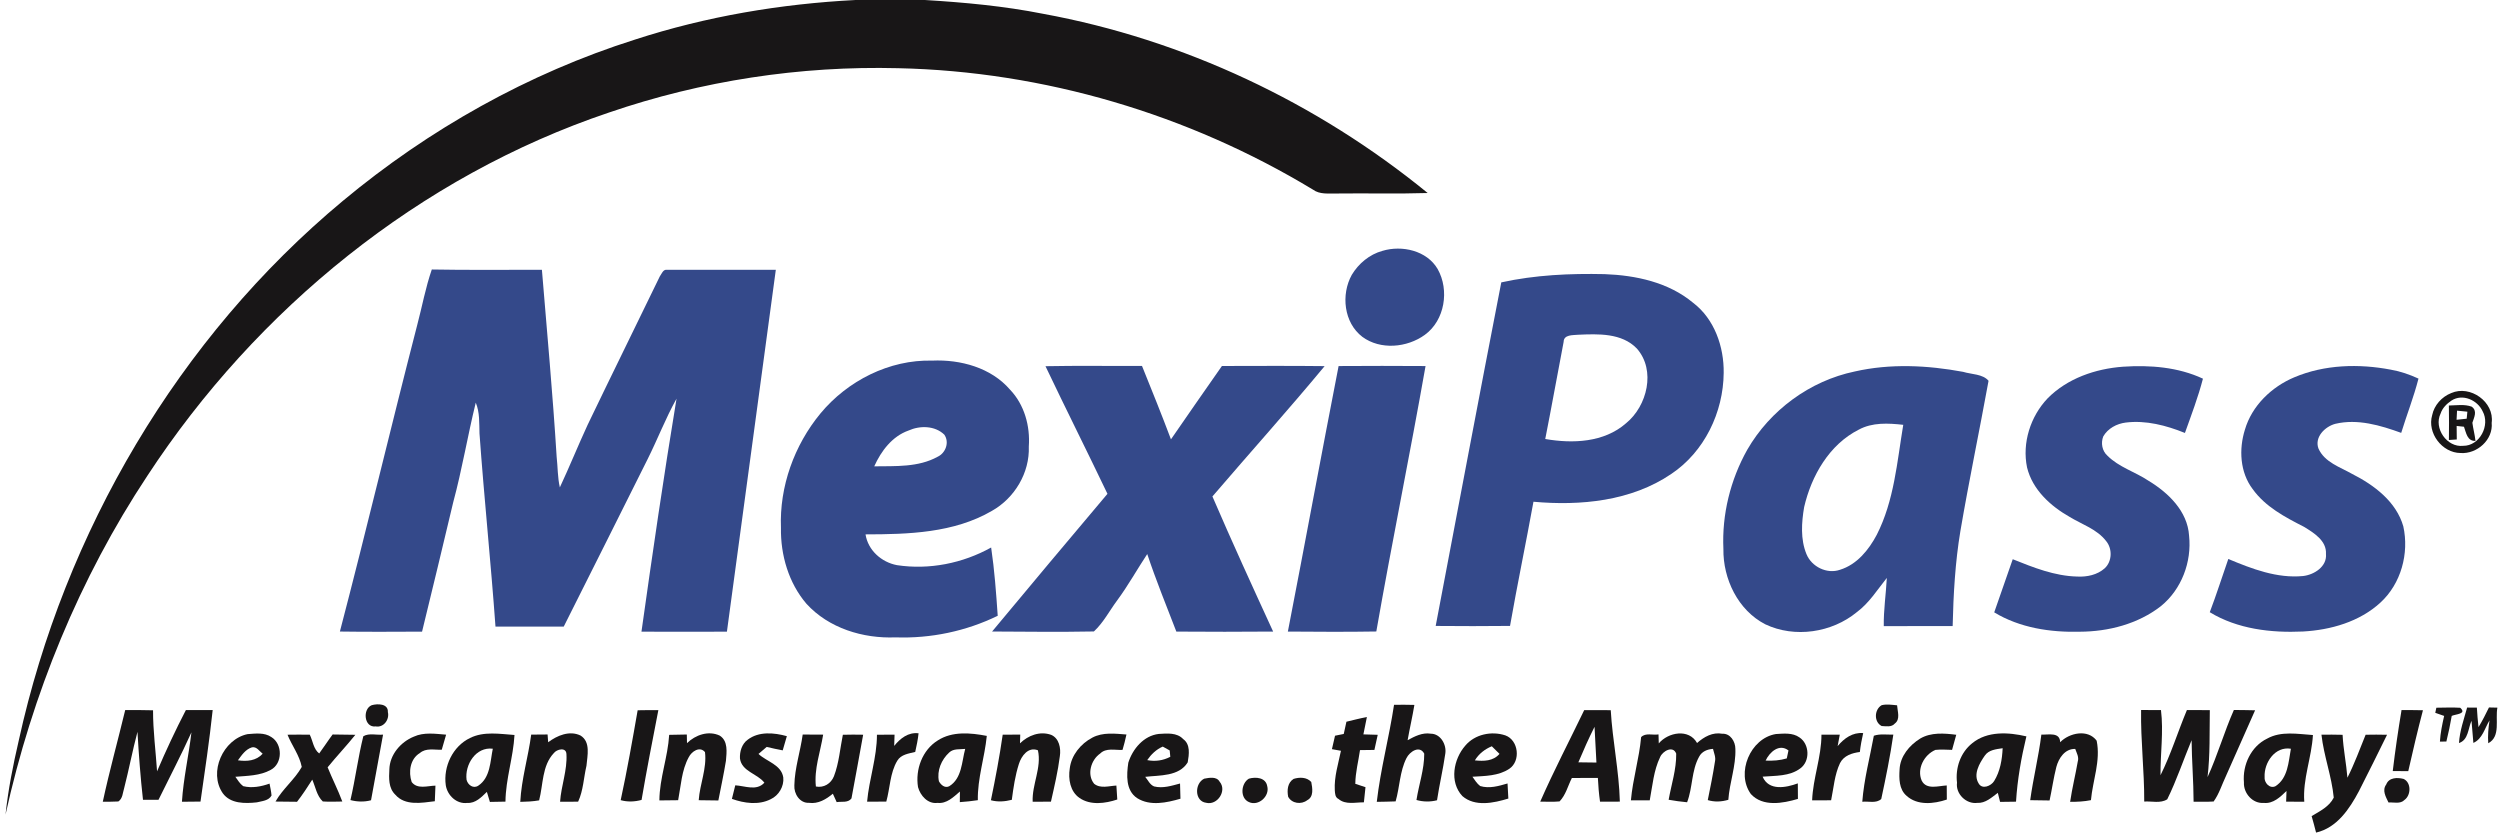 <?xml version="1.0" encoding="UTF-8" ?>
<!DOCTYPE svg PUBLIC "-//W3C//DTD SVG 1.1//EN" "http://www.w3.org/Graphics/SVG/1.1/DTD/svg11.dtd">
<svg width="952pt" height="320pt" viewBox="0 0 952 320" version="1.1" xmlns="http://www.w3.org/2000/svg">
<g id="#ffffffff">
</g>
<g id="#181617ff">
<path fill="#181617" opacity="1.00" d=" M 325.79 0.00 L 352.20 0.00 C 367.26 0.92 382.32 2.30 397.14 5.24 C 450.72 15.05 501.52 39.06 543.66 73.50 C 532.10 73.87 520.54 73.54 508.97 73.69 C 505.93 73.63 502.57 74.13 499.96 72.20 C 452.49 43.48 397.50 27.18 342.01 25.97 C 304.70 25.02 267.22 30.75 231.90 42.85 C 159.76 67.13 97.68 117.70 56.14 181.14 C 30.23 220.27 12.21 264.41 2.11 310.18 C 3.10 300.70 4.98 291.33 7.13 282.05 C 24.55 202.64 67.88 128.64 130.53 76.52 C 163.29 49.24 201.16 27.94 241.84 15.06 C 268.97 6.24 297.33 1.47 325.79 0.00 Z" />
<path fill="#181617" opacity="1.00" d=" M 933.43 149.68 C 940.66 146.49 949.93 153.06 948.83 161.01 C 949.46 167.45 943.23 172.97 936.98 172.51 C 929.93 172.46 924.19 164.86 926.17 158.10 C 926.94 154.28 929.85 151.09 933.43 149.68 M 933.54 152.52 C 931.73 153.74 930.05 155.37 929.37 157.50 C 926.67 163.03 931.77 170.46 937.96 169.77 C 944.27 169.84 948.35 161.95 945.39 156.62 C 943.41 152.33 937.76 149.80 933.54 152.52 Z" />
<path fill="#181617" opacity="1.00" d=" M 932.53 154.42 C 935.40 154.38 938.42 153.84 941.20 154.85 C 943.50 156.44 942.14 158.92 941.48 160.99 C 941.78 163.30 942.42 165.56 942.66 167.90 C 939.48 168.02 939.12 164.77 938.28 162.50 C 937.34 162.40 936.41 162.30 935.49 162.20 C 935.50 163.91 935.51 165.63 935.54 167.35 C 934.79 167.40 933.29 167.50 932.54 167.55 C 932.62 163.17 932.59 158.80 932.53 154.42 M 935.64 156.38 C 935.56 157.53 935.50 158.69 935.46 159.85 C 936.73 159.72 938.02 159.59 939.32 159.44 C 939.38 158.78 939.50 157.44 939.57 156.77 C 938.25 156.64 936.93 156.51 935.64 156.38 Z" />
<path fill="#181617" opacity="1.00" d=" M 141.55 268.54 C 143.79 267.90 147.88 267.90 147.70 271.16 C 148.39 273.99 146.12 277.15 143.07 276.62 C 138.57 277.18 138.00 269.96 141.55 268.54 Z" />
<path fill="#181617" opacity="1.00" d=" M 530.85 268.39 C 533.43 268.35 536.02 268.36 538.60 268.43 C 537.86 272.93 536.81 277.38 536.02 281.87 C 538.73 280.39 541.64 278.87 544.85 279.39 C 548.58 279.40 550.92 283.59 550.37 286.98 C 549.52 292.93 548.12 298.79 547.22 304.74 C 544.63 305.40 541.95 305.36 539.39 304.64 C 540.30 298.76 542.38 292.98 542.35 287.00 C 540.59 283.64 536.77 286.27 535.58 288.69 C 533.00 293.81 533.03 299.73 531.45 305.17 C 529.06 305.27 526.66 305.30 524.28 305.34 C 525.70 292.92 528.99 280.77 530.85 268.39 Z" />
<path fill="#181617" opacity="1.00" d=" M 716.55 268.53 C 718.47 268.07 720.46 268.40 722.41 268.58 C 722.55 270.84 723.74 273.91 721.54 275.53 C 720.30 276.99 718.21 276.55 716.53 276.47 C 713.52 274.93 713.71 270.16 716.55 268.53 Z" />
<path fill="#181617" opacity="1.00" d=" M 927.76 269.50 C 930.79 269.49 933.82 269.32 936.86 269.52 C 939.48 271.90 935.21 271.90 933.62 272.61 C 933.05 275.88 932.39 279.14 931.58 282.37 C 930.96 282.38 929.73 282.40 929.12 282.41 C 929.31 279.10 930.00 275.85 930.73 272.62 C 929.59 272.22 928.46 271.83 927.35 271.44 C 927.45 270.95 927.65 269.98 927.76 269.50 Z" />
<path fill="#181617" opacity="1.00" d=" M 939.48 269.44 C 940.70 269.44 941.94 269.44 943.19 269.45 C 943.37 271.93 943.50 274.42 943.81 276.89 C 945.29 274.48 946.56 271.95 947.80 269.40 C 948.60 269.42 950.21 269.45 951.01 269.47 C 950.13 273.93 952.36 280.49 947.52 283.03 C 947.31 280.11 947.57 277.20 948.01 274.32 C 946.16 277.31 945.35 281.35 941.86 282.90 C 941.57 280.10 941.45 277.28 941.15 274.48 C 939.80 277.43 940.01 281.76 936.38 282.95 C 936.67 278.31 938.26 273.89 939.48 269.44 Z" />
<path fill="#181617" opacity="1.00" d=" M 47.68 270.39 C 51.21 270.39 54.75 270.37 58.28 270.48 C 58.26 278.26 59.30 285.97 59.81 293.72 C 63.18 285.82 66.83 278.04 70.78 270.40 C 74.18 270.38 77.59 270.39 80.99 270.39 C 79.75 282.04 78.01 293.64 76.35 305.24 C 73.99 305.28 71.64 305.30 69.28 305.31 C 69.84 296.43 71.88 287.71 72.90 278.87 C 68.99 287.57 64.54 296.00 60.36 304.56 C 58.39 304.56 56.42 304.57 54.45 304.57 C 53.49 295.96 52.84 287.32 52.35 278.68 C 50.47 285.77 49.11 292.98 47.29 300.09 C 46.72 301.85 46.77 304.06 45.07 305.20 C 43.09 305.33 41.11 305.27 39.14 305.31 C 41.66 293.60 44.88 282.04 47.68 270.39 Z" />
<path fill="#181617" opacity="1.00" d=" M 603.26 270.43 C 606.63 270.38 610.00 270.42 613.37 270.44 C 614.05 282.09 616.53 293.59 616.84 305.26 C 614.32 305.26 611.80 305.25 609.29 305.28 C 608.86 302.28 608.61 299.26 608.47 296.23 C 605.17 296.26 601.87 296.23 598.57 296.26 C 597.05 299.24 596.26 302.75 593.87 305.18 C 591.42 305.40 588.96 305.28 586.52 305.26 C 591.69 293.47 597.67 282.04 603.26 270.43 M 601.04 290.29 C 603.32 290.35 605.62 290.37 607.92 290.38 C 607.69 285.84 607.46 281.30 607.20 276.77 C 604.98 281.19 602.96 285.72 601.04 290.29 Z" />
<path fill="#181617" opacity="1.00" d=" M 815.33 270.37 C 817.85 270.37 820.37 270.38 822.90 270.40 C 823.92 278.66 822.65 286.95 822.72 295.21 C 826.70 287.23 829.33 278.62 832.78 270.38 C 835.68 270.38 838.59 270.38 841.50 270.42 C 841.36 278.93 841.64 287.46 840.63 295.93 C 844.46 287.60 846.95 278.74 850.66 270.36 C 853.34 270.40 856.04 270.39 858.74 270.48 C 855.00 278.83 851.32 287.21 847.61 295.58 C 846.09 298.80 845.05 302.29 842.95 305.21 C 840.41 305.38 837.86 305.28 835.32 305.30 C 835.30 297.48 834.63 289.69 834.56 281.87 C 831.44 289.35 828.88 297.09 825.29 304.37 C 822.71 306.04 819.41 305.02 816.52 305.23 C 816.58 293.58 815.14 282.02 815.33 270.37 Z" />
<path fill="#181617" opacity="1.00" d=" M 914.51 270.38 C 917.22 270.40 919.94 270.39 922.66 270.46 C 920.63 278.15 918.83 285.89 917.07 293.64 C 915.09 293.66 913.11 293.66 911.16 293.63 C 912.08 285.86 913.22 278.10 914.51 270.38 Z" />
<path fill="#181617" opacity="1.00" d=" M 242.82 270.47 C 245.45 270.41 248.07 270.40 250.70 270.43 C 248.50 281.81 246.25 293.19 244.31 304.61 C 241.70 305.32 238.98 305.44 236.36 304.70 C 238.81 293.35 240.83 281.90 242.82 270.47 Z" />
<path fill="#181617" opacity="1.00" d=" M 512.72 274.83 C 515.31 274.22 517.88 273.53 520.51 273.05 C 520.08 275.25 519.62 277.45 519.18 279.65 C 520.99 279.70 522.81 279.74 524.64 279.81 C 524.23 281.73 523.77 283.64 523.37 285.57 C 521.54 285.58 519.71 285.60 517.89 285.64 C 517.28 289.92 516.14 294.13 516.10 298.48 C 517.38 298.92 518.67 299.34 519.98 299.76 C 519.77 301.68 519.56 303.60 519.37 305.53 C 516.14 305.50 512.39 306.56 509.69 304.24 C 508.39 303.63 508.39 302.15 508.29 300.93 C 508.01 295.81 509.62 290.86 510.63 285.90 C 509.77 285.75 508.06 285.43 507.20 285.28 C 507.57 283.56 507.97 281.86 508.38 280.16 C 509.48 279.92 510.59 279.70 511.70 279.49 C 512.03 277.93 512.37 276.38 512.72 274.83 Z" />
<path fill="#181617" opacity="1.00" d=" M 84.83 302.06 C 79.30 294.07 84.95 281.52 94.25 279.56 C 97.27 279.33 100.68 278.86 103.34 280.68 C 107.66 283.32 107.68 290.78 103.09 293.17 C 99.00 295.44 94.16 295.41 89.62 295.80 C 90.53 297.05 91.33 298.44 92.61 299.37 C 95.96 300.21 99.44 299.53 102.64 298.40 C 102.92 299.90 103.28 301.40 103.40 302.93 C 102.32 304.94 99.75 305.04 97.78 305.54 C 93.32 306.02 87.75 306.11 84.83 302.06 M 90.60 289.52 C 94.00 290.04 97.58 289.72 100.02 287.02 C 98.80 286.09 97.75 284.22 95.96 284.58 C 93.49 285.33 92.05 287.56 90.60 289.52 Z" />
<path fill="#181617" opacity="1.00" d=" M 157.57 280.52 C 161.43 278.74 165.80 279.44 169.88 279.76 C 169.35 281.68 168.77 283.58 168.22 285.50 C 165.41 285.60 162.19 284.73 159.86 286.78 C 156.16 289.00 155.47 293.98 156.77 297.80 C 158.94 300.67 162.81 299.23 165.82 299.17 C 165.74 301.15 165.67 303.13 165.58 305.11 C 160.56 305.72 154.25 306.94 150.51 302.59 C 147.90 300.09 148.09 296.28 148.27 292.96 C 148.42 287.40 152.55 282.56 157.57 280.52 Z" />
<path fill="#181617" opacity="1.00" d=" M 178.99 281.03 C 184.24 278.41 190.30 279.49 195.92 279.88 C 195.45 288.42 192.57 296.66 192.48 305.26 C 190.50 305.27 188.53 305.30 186.55 305.37 C 186.15 304.10 185.77 302.82 185.40 301.55 C 183.35 303.52 181.09 305.96 177.97 305.75 C 173.89 306.29 170.35 302.89 169.75 299.01 C 168.76 291.91 172.42 284.17 178.99 281.03 M 177.67 296.97 C 178.18 298.94 180.26 300.46 182.17 299.16 C 186.73 296.11 186.67 289.95 187.66 285.11 C 181.22 284.29 176.92 291.20 177.67 296.97 Z" />
<path fill="#181617" opacity="1.00" d=" M 202.28 279.74 C 204.36 279.73 206.44 279.73 208.52 279.69 C 208.57 280.43 208.69 281.91 208.74 282.65 C 212.19 280.06 216.89 278.08 221.05 280.08 C 225.00 282.52 223.66 287.75 223.33 291.58 C 222.26 296.13 222.14 300.98 220.16 305.26 C 217.87 305.36 215.57 305.29 213.28 305.30 C 213.69 299.20 216.07 293.30 215.70 287.15 C 215.60 284.41 212.03 285.27 210.88 286.80 C 206.37 291.59 206.87 298.78 205.30 304.78 C 202.93 305.19 200.52 305.31 198.12 305.35 C 198.57 296.69 201.14 288.31 202.28 279.74 Z" />
<path fill="#181617" opacity="1.00" d=" M 261.61 282.99 C 264.84 279.83 269.80 278.12 274.06 280.11 C 277.32 282.18 276.71 286.42 276.44 289.71 C 275.61 294.77 274.53 299.79 273.55 304.82 C 271.05 304.81 268.56 304.78 266.07 304.72 C 266.49 298.58 269.23 292.57 268.46 286.40 C 266.45 284.01 263.35 286.18 262.27 288.35 C 259.54 293.34 259.30 299.23 258.24 304.72 C 255.85 304.78 253.47 304.80 251.09 304.80 C 251.16 296.32 254.33 288.26 254.82 279.83 C 257.06 279.75 259.30 279.72 261.54 279.70 C 261.56 280.52 261.59 282.17 261.61 282.99 Z" />
<path fill="#181617" opacity="1.00" d=" M 284.71 281.69 C 288.93 278.44 294.80 278.98 299.63 280.33 C 299.09 282.12 298.55 283.92 298.06 285.74 C 296.01 285.38 293.98 284.89 291.96 284.42 C 290.90 285.30 289.86 286.19 288.83 287.10 C 291.97 290.04 297.51 291.18 298.27 296.04 C 298.63 299.42 296.56 302.93 293.46 304.35 C 288.87 306.67 283.38 305.89 278.71 304.21 C 279.17 302.50 279.59 300.77 279.99 299.05 C 283.72 299.26 288.08 301.32 291.08 298.05 C 288.37 294.55 282.46 293.80 281.78 288.85 C 281.63 286.24 282.50 283.26 284.71 281.69 Z" />
<path fill="#181617" opacity="1.00" d=" M 340.51 284.04 C 342.82 281.17 345.88 278.75 349.79 279.24 C 349.54 281.63 349.04 283.98 348.52 286.33 C 346.06 286.96 343.11 287.28 341.68 289.69 C 338.87 294.39 338.95 300.09 337.50 305.25 C 335.06 305.28 332.62 305.29 330.19 305.28 C 330.96 296.71 333.94 288.46 333.94 279.79 C 336.18 279.75 338.41 279.74 340.65 279.75 C 340.60 281.17 340.55 282.60 340.51 284.04 Z" />
<path fill="#181617" opacity="1.00" d=" M 357.10 281.96 C 362.61 278.39 369.62 279.04 375.77 280.23 C 374.97 288.43 372.20 296.40 372.36 304.71 C 370.08 305.06 367.79 305.29 365.50 305.45 C 365.50 304.10 365.52 302.75 365.54 301.41 C 363.10 303.49 360.50 306.14 357.00 305.74 C 353.32 306.24 350.46 302.98 349.58 299.73 C 348.50 293.05 351.21 285.60 357.10 281.96 M 361.47 286.54 C 358.49 289.27 356.70 293.46 357.54 297.51 C 358.30 298.89 359.78 300.23 361.45 299.41 C 366.32 296.44 366.21 290.10 367.55 285.18 C 365.50 285.42 363.09 284.99 361.47 286.54 Z" />
<path fill="#181617" opacity="1.00" d=" M 388.41 283.06 C 391.54 280.03 396.00 278.31 400.28 279.83 C 403.33 281.14 404.04 284.92 403.60 287.89 C 402.86 293.75 401.50 299.51 400.20 305.27 C 397.88 305.26 395.56 305.29 393.24 305.31 C 392.95 298.67 396.72 292.33 395.24 285.71 C 391.59 284.26 388.97 287.82 388.00 290.89 C 386.58 295.32 385.90 299.96 385.30 304.57 C 382.68 305.23 379.97 305.46 377.34 304.73 C 379.05 296.45 380.63 288.14 381.83 279.77 C 384.05 279.75 386.28 279.73 388.51 279.73 C 388.48 280.56 388.44 282.23 388.41 283.06 Z" />
<path fill="#181617" opacity="1.00" d=" M 415.96 280.89 C 419.95 278.76 424.62 279.37 428.95 279.70 C 428.55 281.67 428.02 283.62 427.46 285.56 C 424.59 285.71 421.21 284.68 418.94 286.95 C 415.42 289.37 413.80 294.97 416.64 298.45 C 419.05 300.42 422.33 299.27 425.12 299.14 C 425.21 300.91 425.32 302.68 425.46 304.45 C 420.90 305.97 415.28 306.75 411.09 303.87 C 407.52 301.43 406.72 296.66 407.36 292.66 C 407.95 287.59 411.52 283.22 415.96 280.89 Z" />
<path fill="#181617" opacity="1.00" d=" M 429.66 290.44 C 431.30 285.19 435.52 280.16 441.25 279.48 C 444.40 279.29 448.16 278.89 450.55 281.44 C 453.37 283.45 452.80 287.33 452.28 290.30 C 448.97 295.73 441.60 295.17 436.10 295.82 C 437.14 297.07 437.88 298.82 439.47 299.47 C 442.79 300.31 446.16 299.22 449.36 298.36 C 449.42 300.28 449.47 302.22 449.52 304.15 C 444.25 305.68 437.98 307.05 433.03 303.93 C 428.59 300.99 428.99 295.06 429.66 290.44 M 436.86 289.45 C 439.88 290.07 442.93 289.61 445.65 288.19 C 445.60 287.59 445.48 286.38 445.42 285.77 C 444.76 285.41 443.44 284.67 442.78 284.30 C 440.30 285.38 438.37 287.24 436.86 289.45 Z" />
<path fill="#181617" opacity="1.00" d=" M 557.98 283.94 C 561.63 279.60 567.97 278.29 573.23 280.03 C 578.28 281.84 579.18 289.79 574.74 292.76 C 570.61 295.52 565.46 295.48 560.70 295.78 C 561.59 297.02 562.40 298.38 563.65 299.32 C 567.10 300.39 570.72 299.33 574.07 298.34 C 574.18 300.26 574.28 302.17 574.38 304.09 C 568.82 305.79 561.67 307.33 556.85 303.13 C 551.86 297.77 553.49 289.07 557.98 283.94 M 561.63 289.55 C 564.99 289.91 568.61 289.87 571.01 287.08 C 570.04 286.10 569.06 285.13 568.08 284.18 C 565.41 285.28 563.13 287.06 561.63 289.55 Z" />
<path fill="#181617" opacity="1.00" d=" M 631.66 283.09 C 635.26 278.81 643.15 277.36 646.24 282.94 C 648.89 280.59 652.17 278.72 655.86 279.41 C 658.92 279.24 660.82 282.38 660.83 285.13 C 661.08 291.73 658.60 298.02 658.15 304.56 C 655.58 305.33 652.90 305.46 650.32 304.68 C 651.31 299.82 652.30 294.95 653.05 290.04 C 653.46 288.37 652.67 286.76 652.31 285.17 C 650.15 285.33 648.08 286.13 647.03 288.14 C 644.06 293.48 644.61 299.88 642.45 305.50 C 640.09 305.29 637.75 304.96 635.42 304.55 C 636.46 298.73 638.39 292.94 638.30 286.99 C 637.10 283.76 633.13 286.00 632.18 288.29 C 629.70 293.42 629.27 299.23 628.22 304.76 C 625.82 304.79 623.43 304.80 621.05 304.78 C 621.76 296.66 624.22 288.82 624.94 280.70 C 626.60 278.94 629.41 280.04 631.56 279.66 C 631.59 280.52 631.63 282.23 631.66 283.09 Z" />
<path fill="#181617" opacity="1.00" d=" M 666.73 302.37 C 660.94 294.38 666.53 281.11 676.27 279.52 C 679.25 279.34 682.63 278.95 685.22 280.80 C 689.09 283.33 689.36 289.82 685.59 292.58 C 681.50 295.69 676.04 295.35 671.20 295.75 C 673.55 301.26 680.10 299.96 684.61 298.31 C 684.64 300.27 684.66 302.25 684.65 304.22 C 678.89 305.92 671.29 307.34 666.73 302.37 M 672.34 289.64 C 675.05 289.76 677.79 289.59 680.41 288.80 C 680.57 288.04 680.89 286.53 681.05 285.77 C 677.53 283.04 673.86 286.40 672.34 289.64 Z" />
<path fill="#181617" opacity="1.00" d=" M 699.78 284.10 C 702.25 281.16 705.44 278.81 709.50 279.16 C 708.96 281.54 708.50 283.93 708.23 286.36 C 705.26 286.74 702.13 287.73 700.68 290.59 C 698.58 295.01 698.27 300.01 697.29 304.75 C 694.88 304.79 692.46 304.80 690.06 304.77 C 690.38 296.31 693.61 288.25 693.61 279.76 C 695.93 279.74 698.25 279.73 700.59 279.75 C 700.33 281.20 700.07 282.66 699.78 284.10 Z" />
<path fill="#181617" opacity="1.00" d=" M 731.20 281.25 C 735.34 278.81 740.36 279.22 744.94 279.80 C 744.44 281.72 743.88 283.63 743.35 285.55 C 741.23 285.50 739.11 285.33 737.01 285.56 C 732.71 287.38 729.85 292.80 731.78 297.25 C 733.59 300.88 738.16 299.24 741.32 299.10 C 741.31 300.89 741.31 302.67 741.35 304.47 C 736.41 306.14 730.13 306.82 725.99 303.01 C 723.14 300.57 723.13 296.45 723.36 293.02 C 723.57 288.00 727.09 283.80 731.20 281.25 Z" />
<path fill="#181617" opacity="1.00" d=" M 751.02 283.02 C 756.74 278.32 764.85 278.81 771.65 280.41 C 769.68 288.59 768.22 296.88 767.70 305.28 C 765.67 305.29 763.65 305.30 761.63 305.36 C 761.34 304.21 761.05 303.06 760.77 301.92 C 758.44 303.64 756.06 305.93 752.94 305.74 C 748.72 306.29 744.65 302.29 745.23 298.05 C 744.55 292.45 746.55 286.57 751.02 283.02 M 755.79 287.77 C 753.73 290.72 751.29 294.92 753.51 298.40 C 754.88 300.72 758.22 299.28 759.36 297.44 C 761.67 293.72 762.41 289.23 762.61 284.92 C 760.14 285.31 757.32 285.50 755.79 287.77 Z" />
<path fill="#181617" opacity="1.00" d=" M 784.51 282.64 C 788.00 279.04 795.08 277.54 798.41 282.06 C 799.98 289.72 796.92 297.15 796.23 304.70 C 793.62 305.23 790.95 305.35 788.31 305.34 C 789.05 300.19 790.33 295.13 791.21 290.01 C 791.75 288.30 790.78 286.73 790.25 285.19 C 786.32 285.08 783.95 288.70 783.05 292.08 C 781.99 296.28 781.39 300.58 780.48 304.82 C 778.01 304.80 775.55 304.77 773.10 304.71 C 774.25 296.34 776.31 288.12 777.35 279.73 C 780.05 279.87 784.40 278.64 784.51 282.64 Z" />
<path fill="#181617" opacity="1.00" d=" M 863.30 281.28 C 868.63 278.29 874.97 279.52 880.76 279.90 C 880.28 288.46 876.83 296.65 877.47 305.31 C 875.16 305.28 872.85 305.27 870.56 305.27 C 870.59 303.91 870.63 302.55 870.70 301.20 C 868.34 303.49 865.63 306.13 862.05 305.75 C 857.79 306.10 854.27 302.04 854.49 297.94 C 853.90 291.33 857.19 284.23 863.30 281.28 M 862.36 295.86 C 862.13 297.99 864.25 300.46 866.47 299.40 C 871.26 296.35 871.46 290.14 872.37 285.12 C 866.33 284.12 862.11 290.42 862.36 295.86 Z" />
<path fill="#181617" opacity="1.00" d=" M 900.83 279.79 C 903.54 279.73 906.26 279.73 908.99 279.80 C 905.52 286.99 901.88 294.10 898.30 301.24 C 894.71 308.00 889.94 315.21 881.96 317.05 C 881.44 314.94 880.86 312.85 880.27 310.77 C 883.38 308.91 887.04 307.13 888.69 303.73 C 887.92 295.62 884.91 287.87 884.01 279.76 C 886.68 279.72 889.37 279.75 892.06 279.81 C 892.33 285.29 893.46 290.68 893.90 296.15 C 896.56 290.86 898.62 285.28 900.83 279.79 Z" />
<path fill="#181617" opacity="1.00" d=" M 109.48 279.78 C 112.30 279.73 115.13 279.73 117.96 279.77 C 119.13 282.11 119.36 285.27 121.55 286.92 C 123.31 284.55 124.89 282.05 126.66 279.69 C 129.54 279.73 132.43 279.74 135.32 279.81 C 131.93 284.05 128.18 287.98 124.76 292.19 C 126.53 296.57 128.70 300.78 130.35 305.22 C 127.87 305.25 125.40 305.37 122.93 305.20 C 120.62 303.04 120.14 299.67 118.91 296.88 C 117.07 299.76 115.21 302.63 113.11 305.32 C 110.37 305.29 107.64 305.27 104.91 305.23 C 107.64 300.39 112.23 296.83 114.91 292.05 C 114.06 287.63 111.15 283.92 109.48 279.78 Z" />
<path fill="#181617" opacity="1.00" d=" M 138.35 280.37 C 140.52 279.06 143.41 279.99 145.87 279.74 C 144.38 288.08 142.81 296.40 141.29 304.74 C 138.71 305.43 136.03 305.35 133.45 304.67 C 135.33 296.62 136.35 288.38 138.35 280.37 Z" />
<path fill="#181617" opacity="1.00" d=" M 302.49 299.05 C 302.62 292.49 304.78 286.18 305.67 279.71 C 308.26 279.73 310.86 279.73 313.46 279.75 C 312.41 286.30 309.96 292.79 310.69 299.50 C 313.71 300.09 316.42 298.42 317.56 295.61 C 319.50 290.55 319.89 285.07 320.96 279.80 C 323.53 279.73 326.11 279.72 328.69 279.78 C 327.20 287.86 325.78 295.96 324.24 304.04 C 322.90 305.82 320.51 305.12 318.61 305.45 C 318.11 304.38 317.62 303.32 317.15 302.25 C 314.60 304.36 311.56 306.21 308.09 305.72 C 304.55 305.90 302.28 302.28 302.49 299.05 Z" />
<path fill="#181617" opacity="1.00" d=" M 713.56 280.17 C 715.94 279.35 718.51 279.81 720.98 279.74 C 719.79 287.97 718.13 296.14 716.38 304.26 C 714.42 306.05 711.54 305.03 709.16 305.31 C 709.80 296.83 712.03 288.53 713.56 280.17 Z" />
<path fill="#181617" opacity="1.00" d=" M 458.56 296.52 C 460.48 296.16 463.28 295.59 464.43 297.66 C 467.34 301.06 463.60 306.78 459.31 305.70 C 454.84 305.13 454.81 298.34 458.56 296.52 Z" />
<path fill="#181617" opacity="1.00" d=" M 475.57 296.52 C 478.23 295.74 482.01 296.09 482.56 299.37 C 483.60 303.16 479.25 307.12 475.60 305.43 C 472.09 303.93 472.54 298.31 475.57 296.52 Z" />
<path fill="#181617" opacity="1.00" d=" M 492.61 296.60 C 494.86 295.91 497.63 295.88 499.33 297.79 C 499.77 300.11 500.36 303.42 497.79 304.72 C 495.54 306.47 491.92 306.01 490.53 303.40 C 490.07 300.94 490.27 298.05 492.61 296.60 Z" />
<path fill="#181617" opacity="1.00" d=" M 908.68 298.72 C 909.70 296.03 912.91 296.00 915.28 296.61 C 918.28 297.99 918.15 302.83 915.62 304.62 C 914.03 306.27 911.54 305.44 909.54 305.58 C 908.51 303.44 907.02 300.96 908.68 298.72 Z" />
</g>
<g id="#34498aff">
<path fill="#34498a" opacity="1.00" d=" M 526.42 95.53 C 533.86 93.28 543.36 95.40 547.47 102.47 C 551.99 110.48 550.20 121.99 542.56 127.52 C 535.80 132.41 525.67 133.36 518.77 128.26 C 511.72 122.87 510.60 112.18 514.75 104.68 C 517.35 100.35 521.50 96.88 526.42 95.53 Z" />
<path fill="#34498a" opacity="1.00" d=" M 158.87 123.79 C 160.74 116.74 162.04 109.53 164.43 102.62 C 178.40 102.90 192.38 102.68 206.36 102.74 C 208.31 126.47 210.50 150.16 211.97 173.93 C 212.41 177.82 212.31 181.77 213.19 185.60 C 216.87 177.73 220.13 169.65 223.78 161.76 C 232.84 142.89 242.12 124.12 251.24 105.28 C 251.95 104.33 252.47 102.51 253.97 102.75 C 267.79 102.74 281.61 102.74 295.43 102.75 C 289.19 148.68 283.04 194.61 276.81 240.54 C 265.96 240.59 255.12 240.59 244.27 240.54 C 248.43 210.93 252.74 181.32 257.62 151.82 C 253.47 159.25 250.42 167.23 246.62 174.83 C 235.96 196.09 225.38 217.38 214.67 238.61 C 206.01 238.63 197.35 238.62 188.68 238.60 C 186.91 214.07 184.35 189.58 182.59 165.05 C 182.46 161.11 182.72 157.05 181.17 153.33 C 178.07 165.93 175.97 178.76 172.58 191.29 C 168.70 207.72 164.71 224.13 160.72 240.53 C 150.29 240.57 139.86 240.65 129.43 240.49 C 139.58 201.68 148.84 162.63 158.87 123.79 Z" />
<path fill="#34498a" opacity="1.00" d=" M 571.69 107.53 C 584.60 104.69 597.88 104.10 611.06 104.39 C 622.94 104.83 635.36 107.49 644.71 115.28 C 652.86 121.46 656.52 132.04 656.38 142.01 C 656.25 157.01 649.04 172.03 636.45 180.46 C 621.22 190.84 601.85 192.69 583.94 191.06 C 581.08 206.84 577.79 222.55 575.02 238.35 C 565.58 238.46 556.15 238.44 546.71 238.36 C 555.02 194.74 563.20 151.11 571.69 107.53 M 595.43 130.20 C 593.06 142.51 590.87 154.86 588.43 167.17 C 598.87 168.99 610.82 168.52 619.18 161.19 C 627.26 154.64 630.64 140.99 623.30 132.71 C 617.56 126.75 608.57 127.14 600.96 127.47 C 598.96 127.68 595.47 127.35 595.43 130.20 Z" />
<path fill="#34498a" opacity="1.00" d=" M 312.43 157.44 C 322.76 144.98 338.66 136.90 354.99 137.32 C 365.74 136.84 377.39 139.99 384.62 148.38 C 390.10 154.11 392.33 162.24 391.77 170.04 C 392.14 180.04 386.36 189.69 377.70 194.55 C 363.23 202.98 345.88 203.47 329.59 203.49 C 330.55 209.56 335.65 214.08 341.56 215.21 C 353.83 217.07 366.60 214.52 377.43 208.49 C 378.70 217.10 379.34 225.80 379.93 234.49 C 367.90 240.37 354.39 243.19 341.00 242.71 C 328.65 243.21 315.58 239.24 307.09 229.91 C 300.31 221.99 297.21 211.34 297.39 201.01 C 296.77 185.29 302.45 169.54 312.43 157.44 M 345.96 163.95 C 339.73 166.16 335.53 171.75 332.91 177.58 C 340.99 177.46 349.70 177.99 357.02 173.95 C 360.12 172.52 361.62 168.41 359.59 165.51 C 356.00 162.05 350.32 161.99 345.96 163.95 Z" />
<path fill="#34498a" opacity="1.00" d=" M 398.12 139.45 C 410.36 139.20 422.62 139.41 434.87 139.34 C 438.62 148.63 442.38 157.92 445.90 167.30 C 452.37 157.99 458.77 148.63 465.31 139.37 C 478.34 139.36 491.38 139.26 504.42 139.42 C 490.49 156.23 475.89 172.47 461.69 189.05 C 469.13 206.32 476.96 223.42 484.81 240.50 C 472.52 240.62 460.23 240.59 447.95 240.51 C 444.17 230.70 440.20 220.95 436.87 210.98 C 433.03 216.79 429.64 222.89 425.51 228.51 C 422.53 232.48 420.22 237.07 416.55 240.46 C 403.64 240.71 390.71 240.55 377.79 240.48 C 392.34 222.93 407.04 205.49 421.72 188.05 C 413.95 171.80 405.86 155.71 398.12 139.45 Z" />
<path fill="#34498a" opacity="1.00" d=" M 509.74 139.39 C 520.77 139.30 531.81 139.33 542.85 139.39 C 536.90 173.13 530.01 206.72 524.10 240.47 C 512.87 240.66 501.64 240.59 490.42 240.50 C 496.97 206.81 503.17 173.06 509.74 139.39 Z" />
<path fill="#34498a" opacity="1.00" d=" M 706.29 141.46 C 719.84 138.38 733.98 139.08 747.56 141.60 C 750.73 142.58 755.10 142.40 757.24 145.01 C 753.77 164.07 749.79 183.05 746.53 202.15 C 744.53 214.13 743.86 226.28 743.57 238.41 C 734.83 238.42 726.08 238.39 717.34 238.44 C 717.25 232.29 718.18 226.21 718.50 220.08 C 714.89 224.57 711.79 229.60 707.10 233.09 C 697.57 240.94 683.43 243.06 672.21 237.73 C 661.82 232.38 656.10 220.43 656.27 209.03 C 655.67 195.92 658.94 182.70 665.35 171.27 C 674.04 156.19 689.23 145.02 706.29 141.46 M 707.78 163.63 C 696.56 169.31 689.78 181.19 687.02 193.09 C 686.02 198.96 685.58 205.35 687.89 210.98 C 689.84 215.82 695.71 218.72 700.70 216.96 C 707.11 214.98 711.63 209.40 714.66 203.67 C 721.29 190.71 722.40 175.91 724.76 161.77 C 719.07 161.14 712.99 160.79 707.78 163.63 Z" />
<path fill="#34498a" opacity="1.00" d=" M 808.48 139.64 C 818.75 138.96 829.43 139.78 838.88 144.20 C 837.05 151.24 834.46 158.04 832.02 164.87 C 824.91 162.00 817.19 159.96 809.48 160.91 C 806.05 161.34 802.65 163.15 800.91 166.21 C 799.94 168.69 800.48 171.73 802.51 173.53 C 806.87 177.90 813.01 179.65 818.07 183.02 C 825.64 187.58 833.02 194.64 833.60 203.99 C 834.67 213.99 830.72 224.46 822.86 230.83 C 814.13 237.62 802.91 240.51 791.98 240.56 C 780.77 240.85 769.13 239.09 759.40 233.19 C 761.76 226.45 764.07 219.69 766.45 212.95 C 774.32 216.11 782.41 219.35 791.01 219.55 C 794.70 219.75 798.65 218.93 801.47 216.41 C 804.32 213.79 804.45 208.93 801.99 206.01 C 798.50 201.49 792.85 199.72 788.14 196.85 C 780.82 192.71 773.96 186.46 771.90 178.00 C 769.97 168.65 773.19 158.58 779.72 151.70 C 787.26 144.07 797.95 140.41 808.48 139.64 Z" />
<path fill="#34498a" opacity="1.00" d=" M 873.68 143.67 C 885.22 138.80 898.24 138.45 910.42 140.77 C 914.08 141.40 917.60 142.63 920.96 144.17 C 919.16 151.18 916.51 157.93 914.38 164.84 C 906.43 161.95 897.76 159.39 889.29 161.39 C 885.36 162.43 881.27 166.45 882.87 170.81 C 885.19 176.03 891.10 177.86 895.71 180.48 C 904.08 184.72 912.48 191.00 915.18 200.43 C 917.45 210.73 914.33 222.27 906.46 229.47 C 898.50 236.78 887.56 239.89 876.97 240.48 C 864.83 241.05 852.04 239.56 841.48 233.13 C 844.03 226.44 846.17 219.61 848.54 212.86 C 857.53 216.62 867.10 220.32 877.03 219.35 C 881.24 218.87 886.18 215.74 885.73 210.95 C 886.02 205.90 881.10 202.90 877.34 200.60 C 870.13 196.92 862.62 192.97 857.80 186.22 C 852.96 179.83 852.53 171.07 854.86 163.62 C 857.54 154.47 865.03 147.30 873.68 143.67 Z" />
</g>
</svg>
